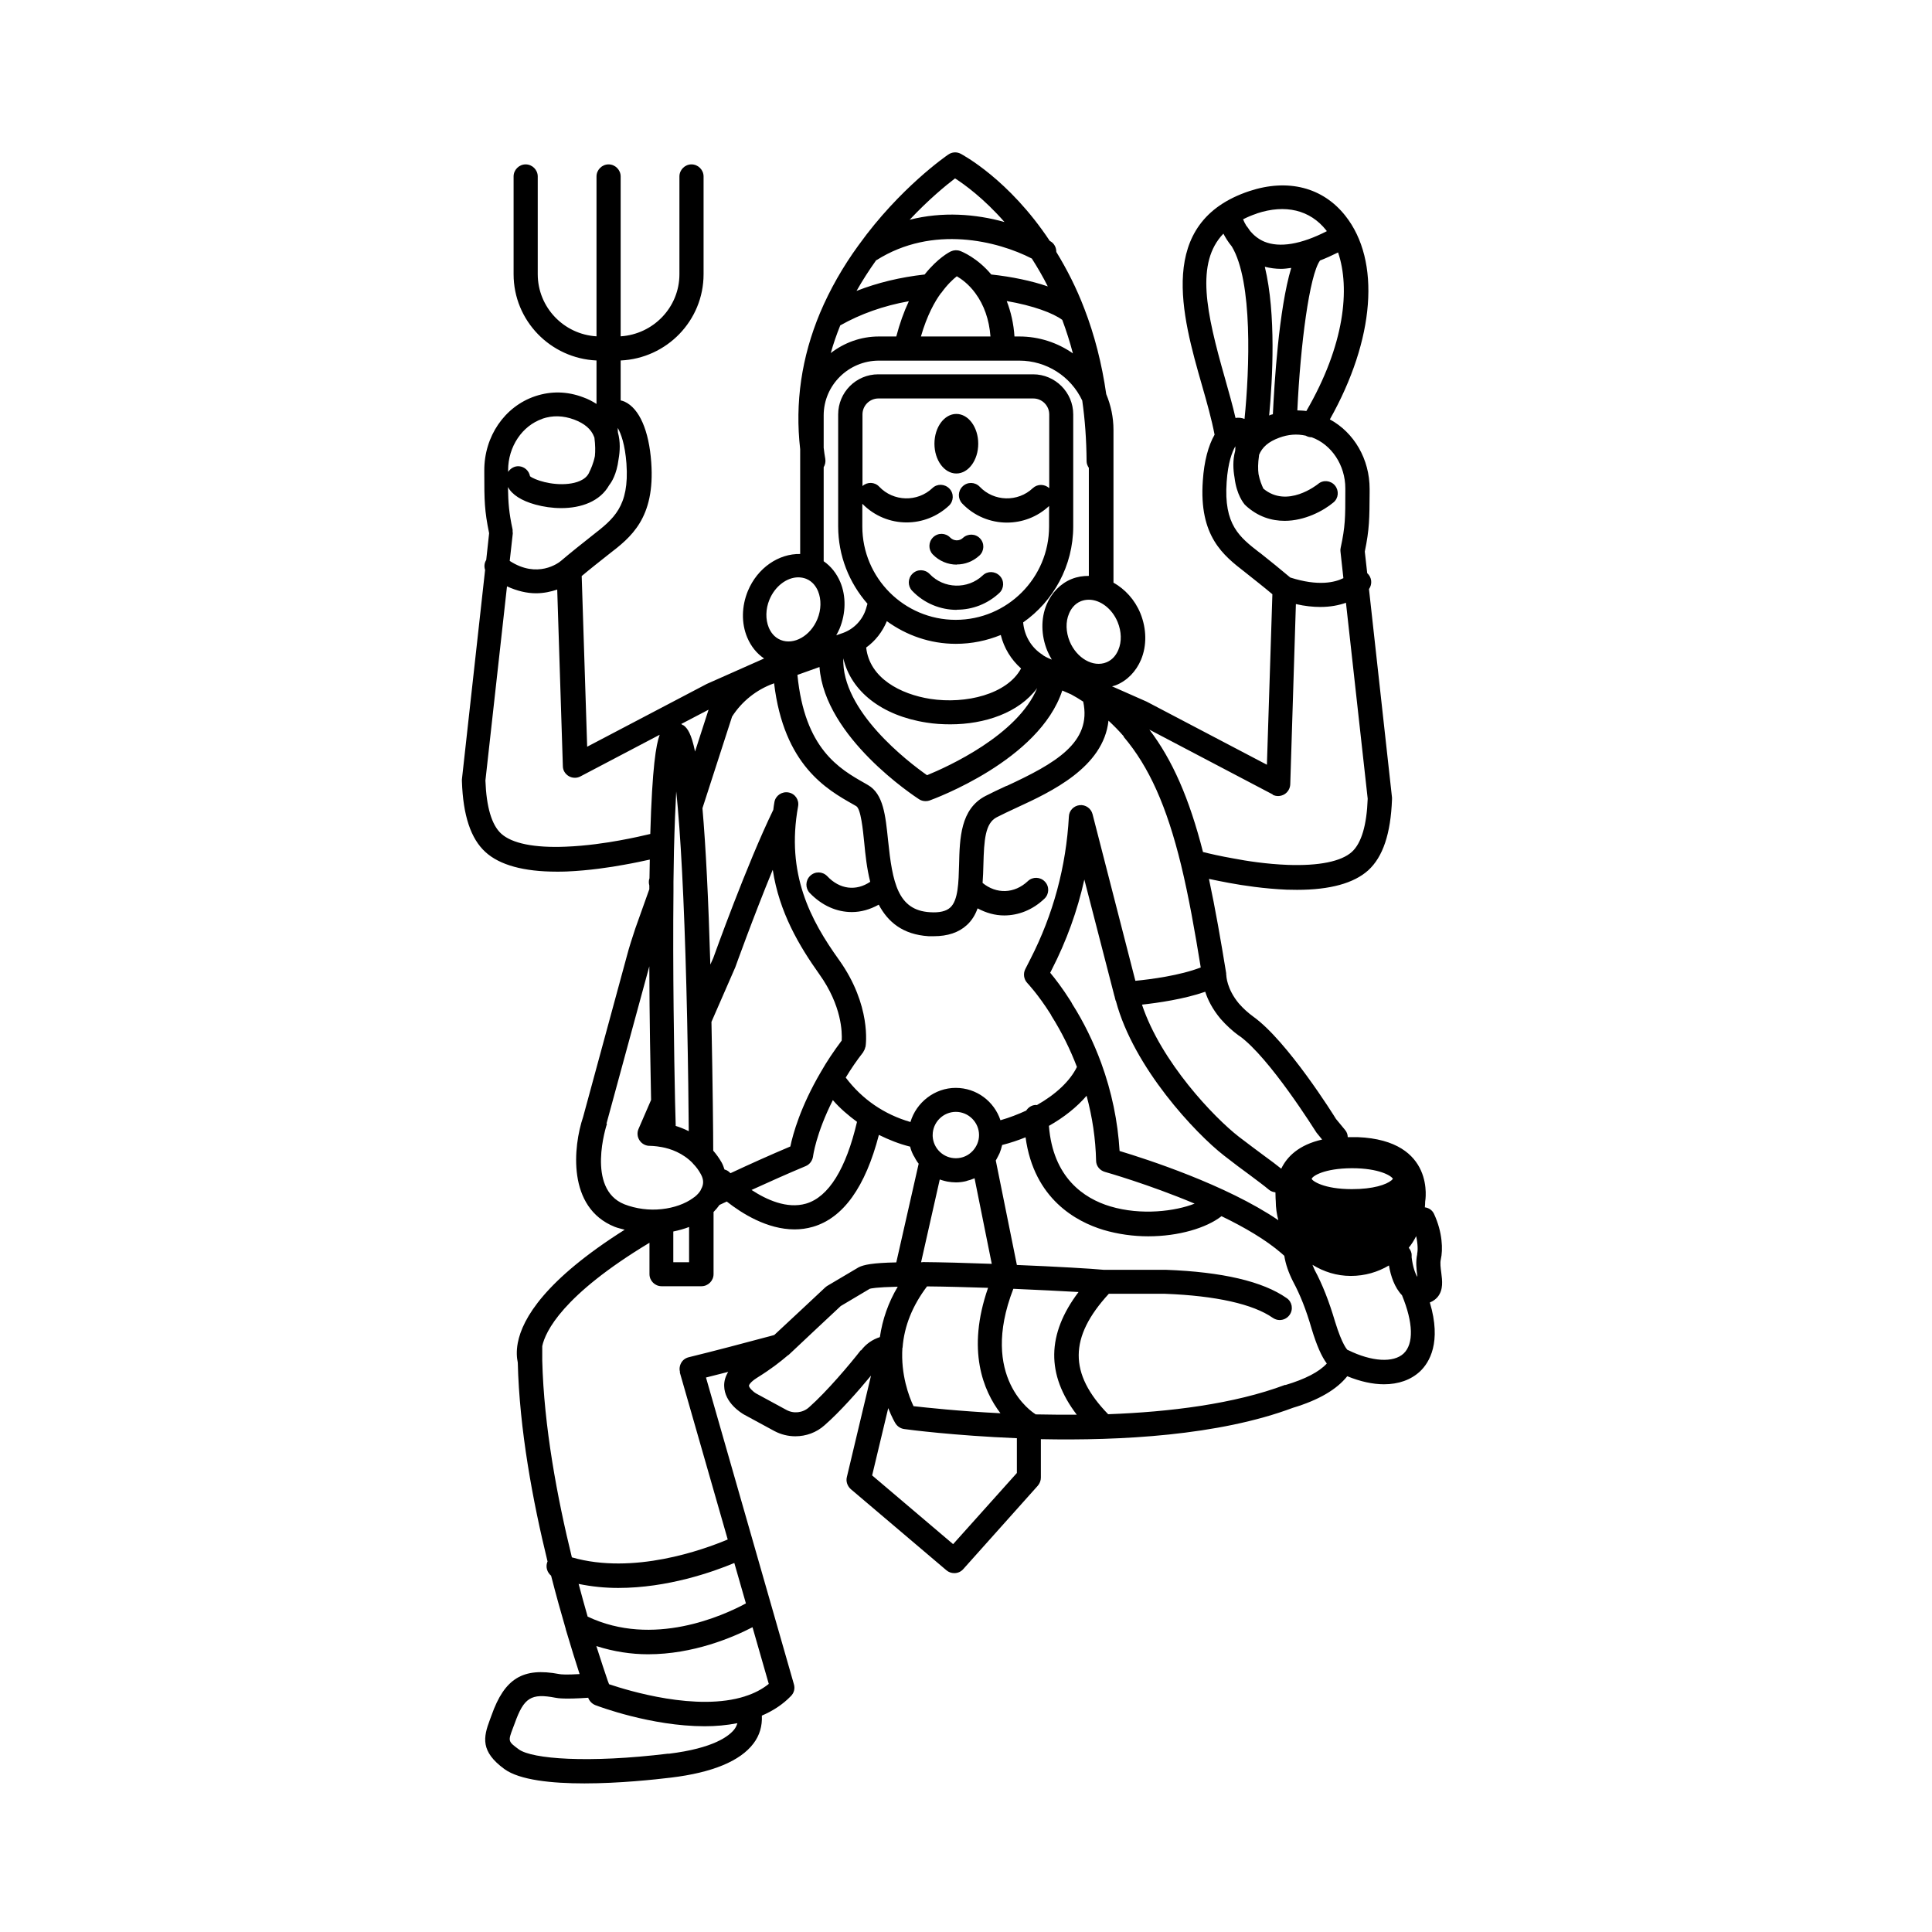 <?xml version="1.0" encoding="UTF-8"?>
<svg id="icons" xmlns="http://www.w3.org/2000/svg" viewBox="0 0 120 120">
  <path d="m59.44,37.87c.95,0,1.89-.35,2.63-1.04.3-.28.32-.76.03-1.06s-.76-.32-1.06-.03c-.93.88-2.42.84-3.3-.09-.29-.3-.76-.31-1.06-.02-.3.29-.31.76-.03,1.06.75.79,1.77,1.19,2.78,1.19Z"/>
  <path d="m59.43,35.06c.51,0,1.01-.19,1.41-.56.3-.28.32-.76.03-1.06-.28-.3-.76-.31-1.06-.03-.22.21-.57.2-.79-.02-.29-.3-.76-.31-1.06-.02-.3.29-.31.76-.03,1.06.4.42.95.64,1.49.64Z"/>
  <ellipse cx="59.4" cy="27.56" rx="1.36" ry="1.85"/>
  <path d="m34.55,54.14c.21,0,.43,0,.65-.01,1.39-.06,2.71-.26,3.57-.42.63-.11,1.18-.23,1.59-.32l-.02,1.16c-.03.08-.04.15-.04.23,0,.07.01.15.03.22v.23s-.87,2.44-.87,2.44c-.19.58-.38,1.15-.53,1.73l-2.71,9.97c-.62,1.84-1.01,5.64,1.96,6.83.2.08.41.12.62.18-4.92,3.11-6.35,5.5-6.64,7.03,0,0,0,0,0,0-.1.53-.06.94,0,1.22.1,4.15.93,8.61,1.85,12.36,0,.01-.02.03-.02.04-.11.31,0,.64.24.84.31,1.21.62,2.32.91,3.31,0,0,0,.02,0,.02.33,1.1.62,2.05.86,2.78-.83.05-1.16.02-1.26,0-2.26-.43-3.4.27-4.21,2.56l-.1.27c-.42,1.11-.59,1.98.9,3.07.95.69,2.95.89,4.97.89,2.17,0,4.38-.24,5.38-.36,2.57-.31,4.3-1.03,5.12-2.12.38-.5.55-1.08.52-1.73.7-.3,1.31-.7,1.81-1.22.19-.19.26-.47.18-.73l-5.46-19.05c.45-.11.92-.23,1.38-.35-.17.28-.26.57-.25.88.02,1.05,1.09,1.69,1.23,1.77l1.88,1.02c.41.22.86.33,1.31.33.66,0,1.31-.23,1.82-.69.94-.82,2.09-2.12,2.88-3.08l-1.5,6.3c-.07.27.03.56.24.75l5.94,5.04c.14.12.31.18.49.18.21,0,.41-.08.56-.25l4.63-5.18c.12-.14.19-.32.19-.5v-2.39c4.93.1,11.05-.22,15.66-1.95,1.6-.48,2.72-1.14,3.37-1.96.81.33,1.58.5,2.28.5.9,0,1.67-.27,2.24-.8.58-.55,1.35-1.8.61-4.28.23-.09.39-.23.49-.35.36-.45.28-1.01.22-1.5-.04-.29-.08-.6-.03-.82.14-.6.11-1.69-.42-2.83-.11-.24-.33-.38-.57-.41.01-.12.02-.24.02-.36,0,0,.7-3.8-4.19-4-.22,0-.42,0-.62,0,0-.15-.05-.31-.16-.44l-.57-.69c-.12-.2-3.01-4.83-5.13-6.35-.33-.24-.64-.52-.9-.82-.76-.91-.78-1.72-.78-1.75,0-.02-.01-.03-.01-.05,0-.03,0-.05,0-.08-.33-2.02-.67-3.99-1.07-5.86.36.08.78.16,1.25.25.86.16,2.18.36,3.58.42.22,0,.44.01.64.01,2.05,0,3.53-.41,4.42-1.21.92-.84,1.4-2.28,1.48-4.41,0-.04,0-.07,0-.11l-1.43-12.95c.22-.31.18-.73-.11-.99,0,0,0,0,0,0l-.15-1.34c.29-1.4.29-2.05.3-3.69v-.2c0-1.85-.96-3.5-2.47-4.32,2.79-4.96,3.18-9.85.96-12.65-1.4-1.77-3.57-2.32-5.96-1.53-5.83,1.94-4.17,7.78-2.95,12.04.32,1.11.61,2.15.79,3.09-.39.68-.65,1.65-.73,2.85-.25,3.47,1.28,4.65,2.62,5.69.55.44,1.17.92,1.7,1.37l-.34,10.59-7.47-3.92-2.15-.95c.08-.02.16-.04.24-.07.7-.28,1.25-.85,1.56-1.58.37-.88.35-1.93-.04-2.89-.35-.85-.96-1.5-1.67-1.9v-9.49c0-.78-.16-1.52-.45-2.22-.27-1.89-.73-3.68-1.36-5.31,0-.01-.01-.03-.02-.04,0,0,0,0,0-.01-.47-1.23-1.06-2.39-1.72-3.47,0-.26-.12-.52-.36-.66-.02,0-.03-.02-.05-.03-2.54-3.83-5.41-5.34-5.53-5.41-.25-.13-.54-.11-.77.05-.12.08-3.02,2.08-5.55,5.6,0,0,0,0,0,0-.01.01-.02.03-.03.04-.97,1.33-1.77,2.74-2.38,4.18-1.16,2.77-1.57,5.61-1.24,8.48v6.51c-1.32-.03-2.65.85-3.25,2.3-.39.95-.41,2-.04,2.88.23.55.59,1,1.05,1.31l-3.56,1.58-7.43,3.9-.34-10.6c.51-.43,1.11-.9,1.69-1.36,1.35-1.04,2.88-2.22,2.63-5.7-.14-1.98-.74-3.35-1.65-3.77-.08-.04-.17-.06-.25-.08v-2.48c2.86-.13,5.15-2.47,5.15-5.36v-6.07c0-.41-.34-.75-.75-.75s-.75.34-.75.75v6.07c0,2.06-1.62,3.73-3.65,3.86v-9.93c0-.41-.34-.75-.75-.75s-.75.34-.75.75v9.93c-2.03-.12-3.65-1.8-3.65-3.86v-6.07c0-.41-.34-.75-.75-.75s-.75.34-.75.75v6.07c0,2.89,2.29,5.23,5.15,5.36v2.7c-.25-.16-.51-.3-.82-.41-1-.38-2-.4-2.99-.07-1.9.64-3.17,2.5-3.16,4.62v.21c0,1.63.01,2.28.3,3.68l-.18,1.66c-.12.19-.14.41-.07.62l-1.44,13.01s0,.07,0,.11c.07,2.13.55,3.58,1.47,4.41.88.8,2.37,1.21,4.42,1.21Zm13.45-.1c.4,2.62,1.63,4.7,2.89,6.47,1.4,1.96,1.42,3.62,1.39,4.12-.48.64-.92,1.29-1.3,1.96,0,0,0,0,0,0-1.26,2.15-1.73,3.85-1.89,4.62-1.28.54-2.5,1.09-3.72,1.66-.03-.03-.05-.05-.05-.05-.09-.09-.2-.15-.32-.18-.05-.15-.1-.3-.18-.44-.16-.28-.33-.51-.52-.73,0-.91-.03-4.06-.11-8l1.48-3.39s1.11-3.1,2.32-6.04Zm-6.18,22.45c.34-.07.67-.16.98-.28v2.19h-.98v-1.91Zm.15-6.57l-.04-1.47c-.06-2.82-.15-8.27-.1-13.09v-.59s0,0,0,0l.03-1.92c.04-1.56.09-2.76.14-3.69.03.31.07.65.1,1.03.26,2.97.46,7.52.58,13.14.06,2.92.09,5.43.1,6.93-.28-.14-.56-.25-.82-.33Zm9.76-1.59c.45.52.96.95,1.5,1.35-.68,2.91-1.76,4.67-3.17,5.08-1.18.34-2.45-.24-3.38-.85,1.1-.5,2.21-1,3.36-1.48.25-.1.42-.34.46-.6,0-.02.18-1.42,1.23-3.5Zm-14.06,1.46l2.66-9.77c.01,3.27.07,6.35.11,8.3l-.78,1.8c-.1.23-.08.5.07.72.14.21.39.34.64.33,0,0,.31,0,.74.08,0,0,0,0,0,0,.54.1,1.3.36,1.92,1,0,0,0,.02.02.03.18.18.34.39.48.65.19.34.19.65,0,.96,0,0,0,0,0,.01,0,0,0,0,0,.01-.09.16-.22.3-.38.43-.03.02-.07.04-.1.07-.49.36-1.19.61-1.94.69-.78.09-1.61-.02-2.33-.3-2.4-.96-1.11-4.91-1.08-5Zm8.66,29.8c-1.41.76-5.76,2.75-9.83.82-.18-.63-.37-1.31-.56-2.03.82.17,1.65.25,2.46.25,3.06,0,5.87-.99,7.21-1.55l.72,2.51Zm-4.81,9.33c-5.01.61-8.47.33-9.29-.26-.68-.5-.68-.51-.37-1.33l.11-.29c.57-1.6,1.02-1.88,2.53-1.59.15.03.59.1,2.04,0v.02c.08.2.24.36.44.44.18.07,3.47,1.31,6.79,1.31.69,0,1.37-.06,2.03-.19-.04.13-.09.25-.18.37-.32.42-1.28,1.19-4.1,1.53Zm4.76-3.56c-2.99.96-7.26-.35-8.45-.75l-.08-.21c-.17-.5-.42-1.24-.71-2.16,1.09.35,2.18.51,3.21.51,2.81,0,5.25-1.04,6.49-1.68l1.01,3.52c-.41.33-.9.59-1.48.77Zm-4.06-20.13l2.98,10.39c-1.52.64-5.86,2.21-9.68,1.11-.91-3.71-1.74-8.14-1.84-12.23,0-.3,0-.6,0-.89.19-.9,1.25-3.16,6.66-6.42v1.95c0,.41.34.75.75.75h2.48c.41,0,.75-.34.75-.75v-3.86c.14-.14.26-.29.37-.44.15-.07.3-.14.45-.21.94.74,2.51,1.73,4.21,1.73.38,0,.76-.05,1.14-.16,1.89-.55,3.26-2.48,4.1-5.71.61.3,1.25.56,1.94.73.04.17.1.33.18.49.02.05.05.09.08.14.06.11.11.21.18.31.03.04.06.08.09.12l-1.39,6.13c-1.51.03-2.02.15-2.33.3l-1.96,1.16s-.09.06-.13.1c-.04.04-2.51,2.35-3.16,2.95-.13.04-.33.09-.56.15-1.11.3-3.23.86-4.75,1.23-.2.05-.37.17-.47.35-.1.18-.13.39-.07.58Zm13.84-1.52c.1-1.35.62-2.62,1.52-3.81,1.18.01,2.49.05,3.79.09-1.35,3.88-.29,6.4.77,7.79-2.59-.13-4.59-.35-5.4-.44-.28-.59-.8-1.96-.69-3.63Zm1.24-5.31h0s-.02,0-.04,0c-.02,0-.03,0-.05,0h0l1.16-5.14c.1.04.2.06.3.09.06.01.11.03.17.04.18.03.36.05.54.05s.37-.02.55-.06c.06-.01.12-.03.17-.05.12-.03.23-.06.34-.11.03-.01.06-.02.09-.04l1.07,5.32c-1.58-.06-3.13-.1-4.31-.11Zm3.51-7.9c0,.38-.15.71-.38.97,0,0-.01.01-.02.02-.26.28-.63.45-1.04.45-.77,0-1.4-.6-1.44-1.37v-.07c0-.79.65-1.44,1.44-1.44s1.44.65,1.44,1.44h0s0,0,0,0Zm-7.34,13.36c-.66.85-2.11,2.57-3.22,3.55-.39.35-.96.41-1.41.16l-1.86-1.01c-.23-.13-.46-.38-.46-.49,0-.05.09-.23.48-.48.93-.58,1.43-.98,1.94-1.41,0,0,0,0,0,0,.01-.01.03-.02.05-.03.27-.26,2.79-2.62,3.23-3.03l1.8-1.07c.06-.02.38-.1,1.74-.13-.59.99-.95,2.04-1.11,3.13-.46.15-.86.42-1.17.83Zm9.69,7.63l-3.96,4.42-5.03-4.27,1-4.18c.22.57.43.92.45.95.12.19.32.32.54.35.27.04,3.12.41,7,.57v2.15Zm1.17-3.63s-.02-.03-.04-.04c-.15-.09-3.49-2.25-1.35-7.77,1.58.07,3.04.14,4.05.2-1.98,2.62-2.01,5.13-.11,7.62-.88,0-1.73,0-2.55-.02Zm15.51-1.85c-3.19,1.2-7.21,1.69-11.01,1.83-2.45-2.52-2.44-4.78.04-7.48h3.5c3.15.12,5.46.64,6.68,1.49.13.09.28.14.43.14.24,0,.47-.11.62-.32.24-.34.16-.81-.18-1.04-1.48-1.04-4-1.63-7.51-1.76h-3.86c-.7-.07-2.93-.2-5.39-.3l-1.31-6.49c.05-.08.09-.17.14-.26.03-.07.07-.13.1-.2.06-.15.11-.31.15-.48,0,0,0-.02,0-.02.51-.13.99-.29,1.46-.48.52,3.85,3.18,5.25,4.83,5.75.91.27,1.87.4,2.79.4,1.89,0,3.62-.52,4.55-1.25,1.41.68,2.75,1.46,3.72,2.3.06.05.12.11.18.16.08.51.26,1.04.55,1.61.44.82.81,1.75,1.15,2.93.31,1.02.61,1.71.94,2.15-.47.52-1.34.97-2.58,1.34Zm-10.61-24.12h0s0,.01,0,.01l.06.24s.01.02.02.03c1.1,4.15,4.96,8.24,6.71,9.6.61.48,1.14.87,1.59,1.2.49.37.89.66,1.21.93.12.1.26.14.4.16,0,.32.02.54.02.54,0,.41.06.81.16,1.19-3.23-2.2-8.23-3.81-9.86-4.3-.11-1.84-.49-3.68-1.14-5.46,0,0,0,0,0,0-.48-1.31-1.1-2.57-1.8-3.67-.06-.13-.12-.2-.12-.21-.5-.79-.95-1.37-1.25-1.73l.09-.18c.92-1.79,1.6-3.67,2.03-5.61l1.87,7.24Zm18.8,15.99c-.11.49-.05.97,0,1.36,0,.02,0,.05.01.08-.15-.23-.29-.66-.36-1.22,0-.02,0-.12,0-.15,0-.17-.08-.32-.18-.45.18-.22.33-.46.46-.72.11.5.11.91.06,1.1Zm-1.51-4.67s-.03.05-.09.1c-.32.27-1.13.55-2.46.55-1.75,0-2.46-.51-2.5-.64.05-.17.76-.65,2.5-.66,1.69,0,2.44.47,2.54.65Zm-19.03-5.15c.36,1.33.56,2.68.59,4.03,0,.33.23.61.55.7.04.01,2.72.77,5.57,1.97-1.19.47-3.3.75-5.24.17-1.64-.49-3.56-1.79-3.81-5,.94-.53,1.74-1.17,2.34-1.87Zm19.69,16.01c-.63.59-1.98.51-3.44-.21-.01,0-.03,0-.04-.01-.01-.01-.32-.27-.78-1.77-.37-1.25-.78-2.3-1.26-3.19-.06-.12-.09-.22-.14-.33.7.43,1.5.69,2.38.69s1.68-.24,2.37-.65c.11.66.35,1.37.81,1.85.7,1.7.74,3.02.1,3.62Zm-10.2-19.73c1.88,1.35,4.7,5.88,4.79,6.01l.35.43c-1.45.33-2.18,1.06-2.54,1.81-.3-.24-.64-.5-1.07-.81-.44-.33-.96-.71-1.57-1.18-1.53-1.19-4.82-4.63-6.01-8.2,1-.11,2.61-.34,3.93-.8.15.48.44,1.07.95,1.68.35.4.74.76,1.17,1.07Zm4.16-38.81c-.19-.03-.38-.03-.56-.04.19-4.07.75-8.4,1.41-9.31.36-.14.74-.31,1.12-.5.76,2.23.41,5.75-1.97,9.85Zm-2.58-8.96c.32.08.66.13,1.01.13.2,0,.41-.03.63-.06-.78,2.6-1.05,7.24-1.14,9.09-.05.02-.1.02-.15.04-.03.01-.05.03-.08.04.21-2.25.44-6.3-.27-9.24Zm-.5-3.31c1.78-.59,3.31-.22,4.31,1.04.02.02.03.04.04.06-1.6.82-2.93,1.04-3.88.65-.38-.16-.67-.41-.88-.66-.08-.11-.15-.23-.24-.33-.09-.15-.16-.29-.2-.4.26-.13.53-.25.84-.35Zm-2.08,1.24c.13.25.3.53.53.81,1.31,2.17,1.1,7.63.79,10.71-.18-.07-.37-.09-.56-.06-.18-.79-.42-1.62-.66-2.48-1.17-4.1-1.83-7.16-.09-8.97Zm2.26,19.83c-1.25-.97-2.24-1.73-2.05-4.4.08-1.19.34-1.87.54-2.21,0,.08,0,.17-.01.28-.16.58-.13,1.16-.04,1.67.13,1.08.57,1.59.63,1.67,0,0,.02.01.03.02,0,0,.01.02.02.03.77.71,1.62.96,2.43.96,1.25,0,2.41-.62,3.03-1.14.32-.26.36-.73.1-1.05-.26-.32-.74-.37-1.05-.1-.08.06-1.92,1.53-3.4.29-.1-.21-.23-.53-.3-.9-.04-.3-.04-.68.03-1.15v-.04c.19-.48.59-.83,1.25-1.07.56-.21,1.11-.25,1.65-.13,0,0,0,0,0,0,.12.07.25.1.37.1,1.24.45,2.09,1.74,2.09,3.17v.2c0,1.62,0,2.16-.29,3.5-.02.08-.02.16-.01.24l.18,1.64c-.52.26-1.55.52-3.3-.04-.58-.49-1.26-1.04-1.89-1.54Zm.8,15.03c.23.12.5.11.73-.02.22-.13.36-.37.37-.62l.35-11.2c.56.13,1.07.18,1.52.18.64,0,1.16-.11,1.59-.26l1.35,12.17c-.06,1.65-.39,2.76-.98,3.3-.66.6-2.05.88-3.99.81-1.3-.05-2.55-.24-3.37-.4-.81-.14-1.49-.3-1.89-.4-.85-3.33-1.9-5.72-3.33-7.6l7.67,4.03Zm-9.25-3.6c1.58,1.86,2.68,4.32,3.57,7.97.48,1.98.86,4.14,1.22,6.36-1.28.5-3.12.74-4.06.83l-2.66-10.35c-.09-.36-.44-.6-.8-.56-.37.04-.66.34-.67.71-.17,3.1-.97,6.08-2.39,8.85l-.32.63c-.14.28-.09.63.13.86,0,0,.66.69,1.45,1.94,0,0,.05.09.05.1.63,1,1.16,2.07,1.58,3.17-.43.88-1.32,1.71-2.49,2.37-.02,0-.04-.01-.05-.01-.26,0-.48.15-.61.35-.5.23-1.04.44-1.6.6-.39-1.17-1.48-2.01-2.78-2.01s-2.45.9-2.81,2.12c-1.63-.47-3-1.41-4.02-2.76.32-.53.68-1.06,1.08-1.57.01-.02.02-.04.03-.06.02-.03.03-.06.05-.09.02-.05.04-.09.05-.15,0-.02.02-.03.02-.05.02-.1.37-2.56-1.64-5.38-1.78-2.48-3.31-5.35-2.55-9.54.08-.41-.19-.8-.6-.87-.4-.07-.8.19-.87.6-.03.16-.05.32-.07.48-1.64,3.37-3.66,9.02-3.73,9.21l-.18.4c-.12-4.05-.28-7.31-.49-9.71l1.84-5.69c.6-.94,1.51-1.67,2.56-2.05l.05-.02c.61,5.09,3.28,6.6,4.91,7.52l.19.11c.29.16.42,1.49.5,2.28.07.74.16,1.59.37,2.42-.87.59-1.89.48-2.67-.35-.29-.3-.76-.31-1.06-.02-.3.29-.31.76-.03,1.06.76.79,1.68,1.19,2.62,1.19.57,0,1.13-.16,1.67-.46.56,1.06,1.48,1.86,3.1,1.96.11,0,.21,0,.32,0,.86,0,1.55-.23,2.05-.69.32-.29.53-.65.67-1.04.52.28,1.08.44,1.65.44.88,0,1.77-.34,2.5-1.04.3-.28.32-.76.03-1.06-.28-.3-.76-.32-1.06-.03-.84.79-1.96.81-2.81.11.03-.37.04-.75.05-1.12.04-1.55.11-2.59.83-2.96.37-.19.8-.39,1.25-.6,2.13-.98,5.38-2.5,5.69-5.4.33.31.65.63.95.98Zm-15.35-29.6c3.49-2.21,7.53-1.19,9.65-.1.35.55.69,1.13.99,1.73-.99-.34-2.21-.6-3.51-.74-.87-1.04-1.82-1.42-1.93-1.46-.19-.07-.39-.06-.57.02-.09.04-.82.41-1.64,1.44-1.52.17-2.93.51-4.23,1.02.37-.65.78-1.29,1.23-1.92Zm1.23,4.74h-1.08c-1.13,0-2.16.39-2.99,1.03.16-.57.36-1.15.59-1.72,1.26-.71,2.69-1.22,4.26-1.5-.31.66-.57,1.39-.78,2.19Zm2.79-2.7c.38-.53.74-.86.97-1.04.29.17.75.5,1.15,1.05.54.73.86,1.64.94,2.69h-4.32c.38-1.32.87-2.19,1.25-2.7Zm4.55,2.7c-.05-.79-.22-1.53-.48-2.2,1.64.28,2.89.75,3.45,1.17.25.67.47,1.36.66,2.08-.96-.67-2.11-1.05-3.33-1.05h-.3Zm-10.82,15.25c-.23-.54-.58-.98-1.03-1.29v-5.84c.09-.15.13-.33.1-.52-.04-.21-.07-.44-.1-.69v-2.01c0-1.87,1.54-3.4,3.43-3.4h8.72c1.68,0,3.2.97,3.91,2.48.17,1.18.26,2.44.27,3.77,0,.15.06.29.14.41v6.71c-.36,0-.71.05-1.06.19-.7.28-1.25.85-1.56,1.58-.37.88-.35,1.93.04,2.88.08.19.17.37.28.55l-.19-.08c-.11-.05-.21-.1-.31-.16-.03-.02-.06-.05-.09-.07-.69-.44-1.12-1.18-1.19-2,1.88-1.32,3.11-3.51,3.11-5.97v-6.95c0-1.37-1.12-2.49-2.49-2.49h-9.62c-1.38,0-2.49,1.12-2.49,2.49v6.95c0,1.84.69,3.52,1.82,4.81l-.09.31c-.21.69-.74,1.25-1.42,1.5l-.43.15c.08-.14.15-.28.21-.42h0c.39-.95.41-2.01.04-2.89Zm10.33,12.66c-.48.22-.92.43-1.31.63-1.56.81-1.6,2.64-1.64,4.26-.03,1.09-.05,2.22-.55,2.67-.25.23-.67.33-1.26.29-2-.12-2.33-1.85-2.6-4.46-.16-1.55-.29-2.89-1.25-3.44l-.19-.11c-1.59-.9-3.74-2.13-4.19-6.73l1.37-.49c.32,4.38,5.92,8.04,6.18,8.21.12.08.26.12.41.12.09,0,.17-.01.25-.04.3-.11,6.82-2.5,8.24-6.83l.55.24c.26.14.51.29.75.45.55,2.54-1.74,3.84-4.76,5.24Zm-8.95-17.51c.75.76,1.74,1.15,2.74,1.15.95,0,1.89-.35,2.63-1.04.3-.28.32-.76.03-1.06s-.76-.32-1.06-.03c-.93.88-2.42.84-3.3-.09-.28-.3-.74-.31-1.04-.04v-4.45c0-.55.45-.99.99-.99h9.62c.55,0,.99.45.99.99v4.58c-.29-.26-.73-.27-1.02,0-.93.88-2.42.84-3.3-.09-.29-.3-.76-.31-1.06-.02-.3.29-.31.76-.03,1.06.75.79,1.77,1.19,2.78,1.19.94,0,1.88-.34,2.62-1.03v1.27c0,3.2-2.6,5.8-5.8,5.8s-5.8-2.6-5.8-5.8v-1.39Zm1.51,7.28c1.21.88,2.69,1.41,4.29,1.41.99,0,1.93-.2,2.79-.55.2.81.64,1.53,1.26,2.08-.86,1.6-3.43,2.23-5.64,1.89-1.84-.29-3.77-1.28-3.98-3.19.57-.41,1.01-.98,1.28-1.63Zm-2.7,2.31h0c.47,2.04,2.38,3.56,5.16,3.99.49.08.99.11,1.49.11,2.14,0,4.26-.72,5.39-2.25-1.22,2.93-5.57,4.89-6.84,5.41-1.18-.83-5.33-4-5.2-7.27Zm17.08-.52c-.11.26-.32.6-.74.77-.82.33-1.84-.25-2.28-1.3h0c-.24-.59-.26-1.22-.04-1.73.11-.26.32-.6.74-.77.16-.06.32-.09.49-.09.7,0,1.44.54,1.79,1.39.24.59.26,1.22.04,1.73Zm-10.14-29.29c.59.38,1.78,1.24,3.07,2.71-1.79-.5-3.85-.66-5.89-.14,1.19-1.27,2.27-2.15,2.82-2.57Zm-11.53,26.17c.35-.85,1.09-1.39,1.79-1.39.17,0,.33.03.49.09.42.17.63.51.74.77.21.51.2,1.15-.04,1.73-.43,1.05-1.46,1.63-2.28,1.3-.42-.17-.63-.51-.74-.77-.21-.51-.2-1.15.04-1.73Zm-3.77,6.8l-.85,2.63c-.23-1.12-.47-1.44-.7-1.62,0,0-.01,0-.02-.01,0,0,0,0,0,0-.01,0-.02,0-.03-.01-.04-.02-.07-.05-.11-.07l1.72-.9Zm-3.05,1.6c-.22.6-.46,1.98-.58,6.15-.41.1-1.08.25-1.9.4-.82.15-2.06.34-3.36.39-1.94.08-3.33-.2-4-.81-.59-.54-.92-1.65-.98-3.3l1.34-12.06c.63.29,1.24.43,1.8.43.49,0,.93-.1,1.32-.23l.35,10.97c0,.26.15.49.37.62.12.07.25.1.38.1.12,0,.24-.03.35-.09l4.91-2.58Zm-2.06-16.85c.19,2.67-.8,3.43-2.12,4.46-.65.51-1.36,1.08-1.95,1.58,0,0,0,0,0,0-.15.13-1.46,1.12-3.18,0l.19-1.7s0-.08-.01-.12c0-.04,0-.08,0-.12-.23-1.07-.27-1.64-.29-2.65.25.47.83.85,1.7,1.09.51.14,1.06.22,1.61.22,1.23,0,2.41-.41,2.98-1.43.13-.16.46-.65.58-1.6.09-.51.12-1.09-.04-1.67-.01-.11-.01-.2-.01-.28.2.35.45,1.02.54,2.21Zm-5.23-2.79c.65-.22,1.3-.2,1.98.05.66.25,1.06.6,1.24,1.07,0,.02.01.03.02.05.06.47.06.85.03,1.15-.09.45-.26.83-.36,1.02,0,0,0,.01,0,.02,0,0,0,0-.01.01-.23.46-.82.62-1.27.67-1.06.12-2.12-.25-2.39-.47-.06-.33-.33-.59-.68-.62-.28-.02-.53.13-.68.35v-.11c0-1.45.87-2.76,2.14-3.19Z"/>
</svg>
